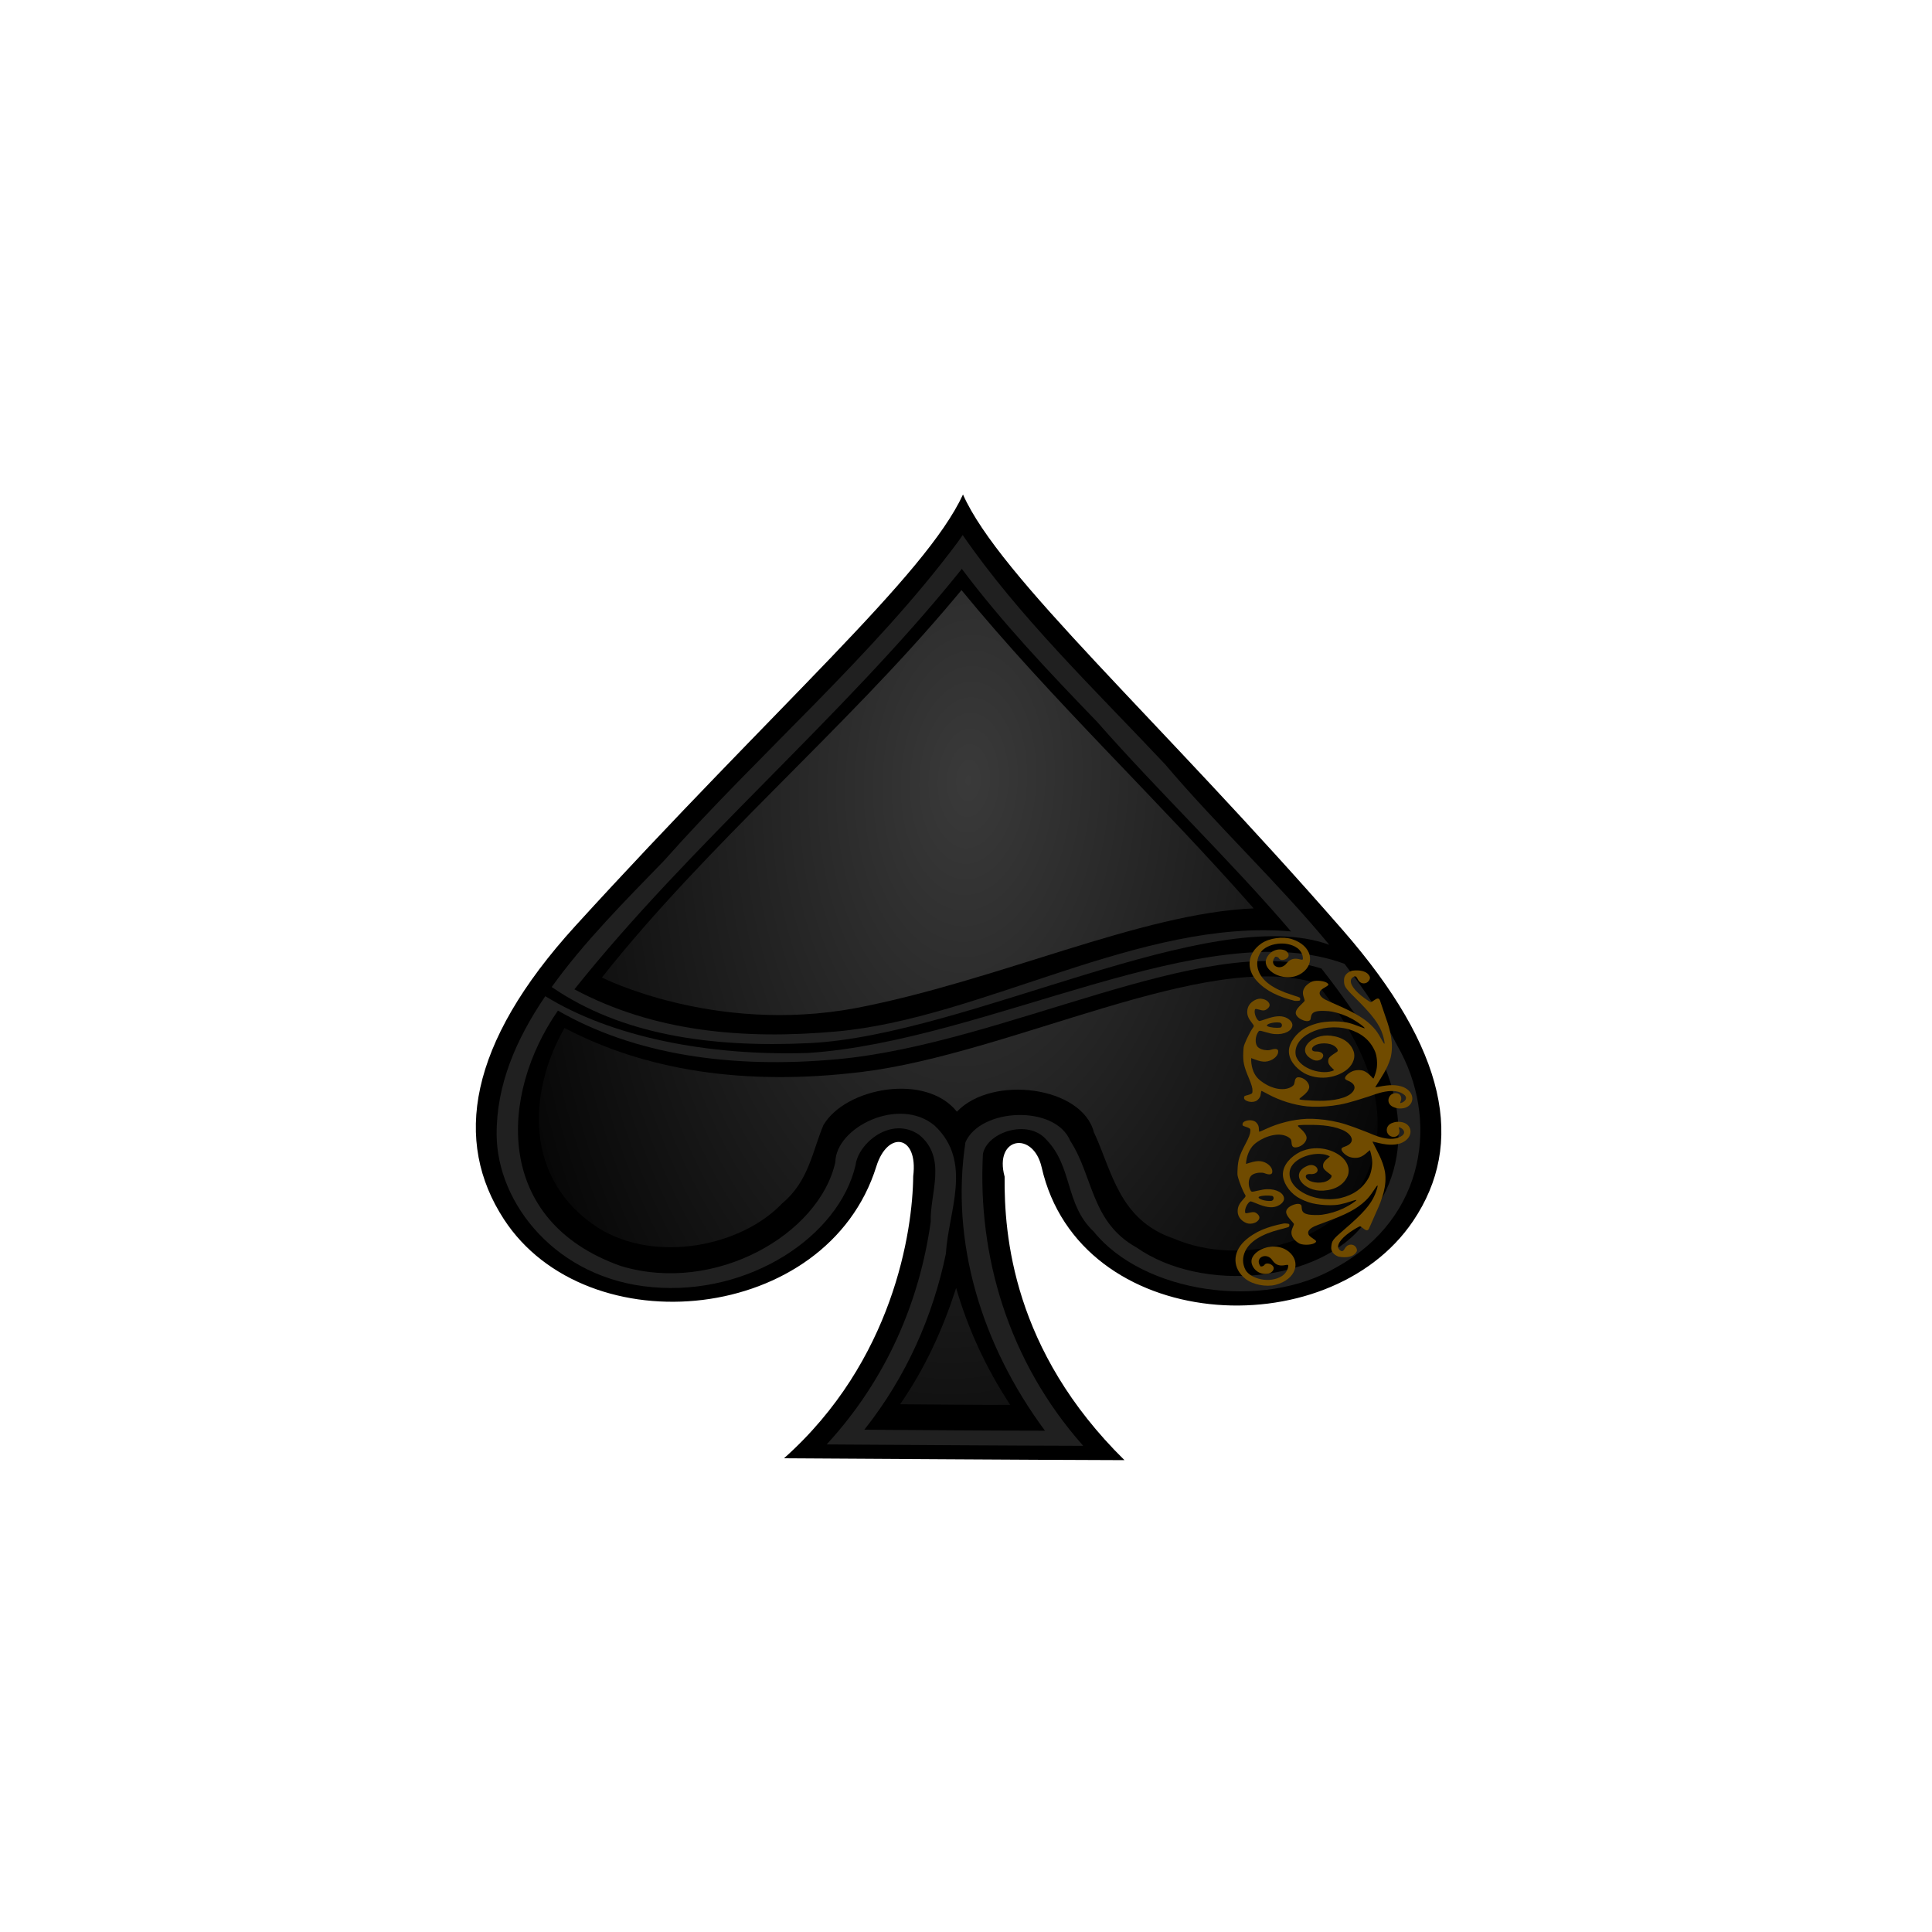 <?xml version="1.0" encoding="UTF-8" standalone="no"?>
<!-- Created with Inkscape (http://www.inkscape.org/) -->

<svg
   xmlns:dc="http://purl.org/dc/elements/1.1/"
   xmlns:cc="http://creativecommons.org/ns#"
   xmlns:rdf="http://www.w3.org/1999/02/22-rdf-syntax-ns#"
   xmlns:svg="http://www.w3.org/2000/svg"
   xmlns="http://www.w3.org/2000/svg"
   xmlns:xlink="http://www.w3.org/1999/xlink"
   xmlns:sodipodi="http://sodipodi.sourceforge.net/DTD/sodipodi-0.dtd"
   xmlns:inkscape="http://www.inkscape.org/namespaces/inkscape"
   width="500"
   height="500"
   id="svg3964"
   version="1.1"
   inkscape:version="0.48.4 r9939"
   sodipodi:docname="spade.svg">
  <title
     id="title4127">Spades Symbol by Merlin2525.svg</title>
  <defs
     id="defs3966">
    <radialGradient
       inkscape:collect="always"
       xlink:href="#linearGradient5647"
       id="radialGradient8269"
       gradientUnits="userSpaceOnUse"
       gradientTransform="matrix(-0.065,2.821,-1.272,-0.029,-537.586,1574.781)"
       cx="-499.423"
       cy="186.02"
       fx="-499.423"
       fy="186.02"
       r="80.102" />
    <linearGradient
       inkscape:collect="always"
       id="linearGradient5647">
      <stop
         style="stop-color:#eeeeee;stop-opacity:1;"
         offset="0"
         id="stop5649" />
      <stop
         style="stop-color:#eeeeee;stop-opacity:0;"
         offset="1"
         id="stop5651" />
    </linearGradient>
    <filter
       id="filter6045-5"
       inkscape:label="Combined lighting"
       inkscape:menu="Bevels"
       inkscape:menu-tooltip="Basic specular bevel to use for building textures"
       color-interpolation-filters="sRGB">
      <feGaussianBlur
         id="feGaussianBlur6047-7"
         stdDeviation="6"
         in="SourceGraphic"
         result="result0" />
      <feDiffuseLighting
         id="feDiffuseLighting6049-3"
         lighting-color="#ffffff"
         diffuseConstant="1"
         surfaceScale="4"
         result="result5">
        <feDistantLight
           id="feDistantLight6051-2"
           elevation="45"
           azimuth="235" />
      </feDiffuseLighting>
      <feComposite
         k4="0"
         k3="0"
         k2="0"
         id="feComposite6053-1"
         in2="SourceGraphic"
         k1="1.4"
         in="result5"
         result="fbSourceGraphic"
         operator="arithmetic" />
      <feGaussianBlur
         id="feGaussianBlur6055-1"
         result="result0"
         in="fbSourceGraphic"
         stdDeviation="6" />
      <feSpecularLighting
         id="feSpecularLighting6057-5"
         specularExponent="25"
         specularConstant="1"
         surfaceScale="4"
         lighting-color="#ffffff"
         result="result1"
         in="result0">
        <feDistantLight
           id="feDistantLight6059-9"
           azimuth="235"
           elevation="45" />
      </feSpecularLighting>
      <feComposite
         k4="0"
         k1="0"
         id="feComposite6061-3"
         in2="result1"
         k3="1"
         k2="1"
         operator="arithmetic"
         result="result4"
         in="fbSourceGraphic" />
      <feComposite
         id="feComposite6063-0"
         in2="SourceGraphic"
         operator="in"
         result="result2"
         in="result4" />
    </filter>
    <radialGradient
       inkscape:collect="always"
       xlink:href="#linearGradient5647-0"
       id="radialGradient8269-9"
       gradientUnits="userSpaceOnUse"
       gradientTransform="matrix(-0.065,2.821,-1.272,-0.029,-537.586,1574.781)"
       cx="-499.423"
       cy="186.02"
       fx="-499.423"
       fy="186.02"
       r="80.102" />
    <linearGradient
       inkscape:collect="always"
       id="linearGradient5647-0">
      <stop
         style="stop-color:#eeeeee;stop-opacity:1;"
         offset="0"
         id="stop5649-6" />
      <stop
         style="stop-color:#eeeeee;stop-opacity:0;"
         offset="1"
         id="stop5651-4" />
    </linearGradient>
    <filter
       id="filter6045-5-4"
       inkscape:label="Combined lighting"
       inkscape:menu="Bevels"
       inkscape:menu-tooltip="Basic specular bevel to use for building textures"
       color-interpolation-filters="sRGB">
      <feGaussianBlur
         id="feGaussianBlur6047-7-9"
         stdDeviation="6"
         in="SourceGraphic"
         result="result0" />
      <feDiffuseLighting
         id="feDiffuseLighting6049-3-0"
         lighting-color="#ffffff"
         diffuseConstant="1"
         surfaceScale="4"
         result="result5">
        <feDistantLight
           id="feDistantLight6051-2-0"
           elevation="45"
           azimuth="235" />
      </feDiffuseLighting>
      <feComposite
         k4="0"
         k3="0"
         k2="0"
         id="feComposite6053-1-2"
         in2="SourceGraphic"
         k1="1.4"
         in="result5"
         result="fbSourceGraphic"
         operator="arithmetic" />
      <feGaussianBlur
         id="feGaussianBlur6055-1-9"
         result="result0"
         in="fbSourceGraphic"
         stdDeviation="6" />
      <feSpecularLighting
         id="feSpecularLighting6057-5-1"
         specularExponent="25"
         specularConstant="1"
         surfaceScale="4"
         lighting-color="#ffffff"
         result="result1"
         in="result0">
        <feDistantLight
           id="feDistantLight6059-9-1"
           azimuth="235"
           elevation="45" />
      </feSpecularLighting>
      <feComposite
         k4="0"
         k1="0"
         id="feComposite6061-3-9"
         in2="result1"
         k3="1"
         k2="1"
         operator="arithmetic"
         result="result4"
         in="fbSourceGraphic" />
      <feComposite
         id="feComposite6063-0-6"
         in2="SourceGraphic"
         operator="in"
         result="result2"
         in="result4" />
    </filter>
  </defs>
  <sodipodi:namedview
     id="base"
     pagecolor="#ffffff"
     bordercolor="#666666"
     borderopacity="1.0"
     inkscape:pageopacity="0.0"
     inkscape:pageshadow="2"
     inkscape:zoom="1.2608332"
     inkscape:cx="408.6012"
     inkscape:cy="401.00459"
     inkscape:document-units="px"
     inkscape:current-layer="layer1"
     showgrid="false"
     inkscape:window-width="1366"
     inkscape:window-height="721"
     inkscape:window-x="-2"
     inkscape:window-y="-3"
     inkscape:window-maximized="1"
     fit-margin-top="0"
     fit-margin-left="0"
     fit-margin-right="0"
     fit-margin-bottom="0"
     showborder="false"
     inkscape:showpageshadow="false" />
  <g
     inkscape:label="Layer 1"
     inkscape:groupmode="layer"
     id="layer1"
     transform="translate(-280.808,-174.346)">
    <g
       id="g8255"
       transform="matrix(2.907,-0.027,0.036,2.218,-574.006,-587.459)">
      <g
         id="g12160"
         transform="matrix(0.466,0.009,-0.009,0.466,721.933,370.978)">
        <path
           sodipodi:nodetypes="sssssccssssscs"
           inkscape:connector-curvature="0"
           id="path12162"
           d="m -670.01,197.431 c 20.198,29.878 23.739,53.334 13.969,72.695 -16.119,31.943 -63.552,28.636 -71.055,-12.89 -1.662,-9.198 -9.194,-7.552 -7.059,2.383 0.522,2.428 0,3e-5 0,4e-5 0,14.573 1.863,43.458 23.385,70.802 -22.537,0.071 -45.009,-0.002 -65.036,0 20.716,-24.522 24.192,-57.036 24.192,-70.802 0,-1e-5 -0.221,2.474 0,-4e-5 0.926,-10.339 -4.958,-11.491 -7.059,-2.383 -9.116,39.51 -54.936,45.639 -71.055,13.696 -9.77,-19.362 -7.221,-43.75 13.163,-73.502 38.281,-55.873 66.172,-87.952 73.278,-108.507 7.105,20.556 37.415,55.457 73.278,108.507 z"
           style="fill:#000000;fill-opacity:1;fill-rule:nonzero;stroke:none" />
        <path
           sodipodi:nodetypes="ccccccccccccccccccccccsc"
           style="opacity:0.523;fill:#3e3e3e;fill-opacity:1;fill-rule:nonzero;stroke:none"
           d="m -822.192,215.072 c -5.516,10.82 -9.218,22.328 -9.051,34.785 0.212,17.238 11.712,35.99 30,37.906 18.521,2.043 35.538,-12.981 38.594,-30.781 0.451,-5.53 6.729,-12.507 12.094,-7.719 5.473,5.783 2.125,14.673 2.366,21.745 -1.988,19.846 -8.097,39.438 -19.491,55.88 16.333,0.015 32.667,0.066 49,0 -14.517,-21.134 -20.501,-47.555 -19.656,-72.938 0.772,-5.492 8.565,-8.855 12.062,-3.688 5.138,6.797 3.679,16.255 9.219,22.969 9.506,15.246 32.397,19.76 46.594,8.5 16.892,-12.54 19.254,-37.152 11.094,-55.406 -2.822,-7.15 -6.327,-13.912 -10.241,-20.439 -26.391,-12.625 -68.049,19.834 -102.283,23.038 -19.233,0.919 -37.563,-3.724 -50.3,-13.852 z m 149.644,-13.93 c -9.854,-15.438 -21.688,-29.728 -31.697,-44.996 -13.538,-18.583 -28.137,-36.68 -39.03,-57.071 -0.323,0.615 -0.646,1.229 -0.969,1.844 -15.924,28.448 -37.438,53.009 -55.497,80.057 -7.338,10.062 -15.208,20.561 -21.246,31.794 13.322,11.803 30.328,15.038 49.304,13.692 30.341,-2.153 76.431,-35.99 99.134,-25.32 z"
           id="path12164-1"
           inkscape:connector-curvature="0" />
        <path
           sodipodi:nodetypes="cccccccccccccscccccccsc"
           style="fill:#000000;fill-opacity:1;fill-rule:nonzero;stroke:none"
           d="m -819.755,218.661 c -11.001,21.098 -12.002,52.695 12.433,63.84 18.125,7.065 37.888,-8.267 40.812,-26.281 0.04,-8.751 12.05,-16.649 18.875,-9.312 7.494,9.037 2.761,21.539 2.406,32.031 -2.361,15.543 -7.246,30.731 -15.281,44.219 11.5,0.014 23,0.067 34.5,0 -12.389,-21.588 -18.38,-47.279 -15.688,-72.094 2.845,-8.682 17.111,-9.542 20.031,-0.469 4.455,8.805 4.089,20.294 12.812,26.562 12.723,11.503 35.192,8.539 43.594,-6.531 10.635,-16.243 6.446,-37.823 -3.062,-53.656 -1.81,-3.35 -3.709,-6.639 -5.679,-9.88 -22.428,-9.171 -60.391,19.302 -92.314,23.363 -20.267,2.578 -38.725,-0.856 -53.44,-11.793 z m 139.876,-20.815 c -11.809,-17.838 -25.346,-34.512 -37.424,-52.233 -9.22,-12.33 -18.343,-24.761 -26.081,-38.08 l -0.514,0.858 -0.142,0.236 c -22.081,36.401 -50.724,68.199 -72.602,104.687 15.138,10.435 32.175,12.445 50.176,10.185 27.719,-3.48 57.88,-28.737 86.587,-25.654 z"
           id="path12166-6"
           inkscape:connector-curvature="0" />
        <path
           sodipodi:nodetypes="cccccccccsccccsccccccc"
           style="opacity:0.243;fill:url(#radialGradient8269-9);fill-opacity:1;fill-rule:nonzero;stroke:none"
           d="m -818.462,223.01 c -6.861,15.947 -7.621,37.993 6.802,50.006 10.945,8.832 27.311,4.484 35.094,-6.438 4.984,-5.503 5.643,-12.992 7.719,-19.625 4.183,-9.442 19.45,-13.247 25.469,-3.531 6.678,-9.34 23.857,-6.512 26.188,4.938 3.512,9.521 4.904,21.996 15.469,26.531 12.988,7.266 31.373,0.332 35.875,-14.031 6.929,-16.951 0.136,-35.068 -8.998,-50.046 -21.056,-8.539 -58.231,18.019 -86.825,22.797 -22.479,3.756 -41.421,-0.176 -56.791,-10.601 z m 131.412,-30.879 c -18.251,-26.807 -38.944,-51.877 -56.36,-79.271 -0.5,0.792 -1,1.583 -1.5,2.375 -20.574,32.658 -46.811,61.901 -66.503,95.086 0,0 21.418,14.057 48.404,7.346 27.111,-6.995 54.46,-24.232 75.959,-25.535 z m -56.298,95.947 c -2.379,9.858 -5.66,19.624 -10.375,28.656 7.01,0.013 14.021,0.07 21.031,0 -4.74,-9.288 -8.224,-19.08 -10.531,-29.188 z"
           id="path12168"
           inkscape:connector-curvature="0" />
      </g>
      <g
         id="g12172-3"
         transform="matrix(-0.291,-0.014,-0.014,0.291,-872.886,575.617)">
        <g
           transform="matrix(-0.259,0,0,-0.259,-4407.715,-630.856)"
           style="fill:#704b00;fill-opacity:1;stroke:none;filter:url(#filter6045-5-4)"
           id="g12174">
          <path
             sodipodi:nodetypes="ccssssscsscccscccsscccc"
             style="fill:#704b00;fill-opacity:1;fill-rule:nonzero;stroke:none"
             d="m -192.275,-505.106 c -18.733,-5.56 -33.519,-13.306 -45.506,-29 -13.801,-18.569 -12.589,-42.595 3.185,-58.092 9.161,-9 25.309,-12.11 35.918,-8.058 24.184,9.238 28.924,36.836 13.774,51.786 -10.736,10.594 -24.721,8.101 -32.981,2.127 -6.484,-4.689 -12.118,-12.815 -10.056,-21.966 2.149,-9.536 10.446,-18.514 20.938,-14.581 3.296,1.377 5.877,5.693 5.152,9.149 -1.139,5.429 -8.826,8.352 -10.902,4.02 -1.34,-2.797 -3.837,-2.967 -4.669,-2.647 -8.156,13.387 6.746,23.207 13.942,9.378 4.229,-7.184 9.121,-8.268 15.363,-6.353 2.812,0.784 3.391,0.534 3.388,-0.786 -0.017,-6.145 -2.671,-12.385 -6.983,-16.413 -13.801,-12.246 -36.169,-5.887 -43.057,7.709 -4.385,9.82 -4.526,19.793 -1.559,29.173 4.938,15.327 18.26,27.104 39.773,35.161 8.732,3.27 10.283,3.98 10.62,4.856 0.409,1.065 0.357,3.09 -0.098,3.807 -0.393,0.62 -4.637,1.116 -6.24,0.729 l 0,0 z"
             id="path12176"
             inkscape:connector-curvature="0" />
          <path
             sodipodi:nodetypes="sssssssssssssssssssssscsssssssscsssscscsssssccssssssssscccscssccssssscscssssscsssssssssssssssssssssscssssssssscccsccccccccscssssss"
             style="fill:#704b00;fill-opacity:1;fill-rule:nonzero;stroke:none"
             d="m -171.278,-342.457 c -15.925,-1.538 -33.077,-7.86 -47.688,-17.579 -3.611,-2.402 -6.825,-4.367 -7.142,-4.367 -0.406,0 -0.642,1.25 -0.799,4.231 -0.233,4.437 -0.991,6.611 -3.447,9.884 -2.504,3.338 -8.006,4.26 -12.388,2.076 -2.623,-1.307 -3.741,-2.897 -3.729,-5.305 0.01,-2.158 0.32,-2.454 3.988,-3.814 1.81,-0.671 3.813,-1.704 4.451,-2.295 1.029,-0.953 1.16,-1.437 1.16,-4.281 0,-4.462 -1.287,-9.533 -5.086,-20.044 -6.424,-17.772 -7.835,-24.714 -7.88,-38.774 -0.028,-8.545 0.054,-9.473 1.232,-14.067 1.891,-7.375 6.538,-20.763 8.36,-24.086 1.925,-3.511 1.877,-3.84 -1.255,-8.617 -4.291,-6.542 -5.946,-11.407 -5.93,-17.425 0.021,-7.581 2.755,-13.351 8.303,-17.519 3.139,-2.359 6.293,-3.034 9.634,-2.062 3.207,0.932 5.529,2.72 7.004,5.391 1.884,3.412 1.316,6.645 -1.732,9.871 -2.569,2.719 -4.371,2.965 -9.415,1.285 -4.642,-1.546 -5.064,-1.322 -5.064,2.694 0,6.123 3.748,14.896 6.369,14.91 0.396,0.002 3.602,-1.445 7.125,-3.216 10.505,-5.282 17.442,-6.32 23.252,-3.477 4.955,2.424 8.525,7.341 8.534,11.755 0.019,8.848 -9.172,15.3 -20.548,14.425 -2.895,-0.223 -5.615,-0.883 -10.69,-2.597 -7.609,-2.57 -7.601,-2.57 -9.013,0.724 -2.847,6.641 -2.985,15.932 -0.314,21.095 1.738,3.359 6.007,5.727 10.837,6.011 2.973,0.175 3.791,0.042 6.131,-0.997 3.512,-1.558 5.939,-1.67 7.274,-0.334 0.825,0.826 0.999,1.51 0.977,3.85 -0.064,6.998 -7.062,14.367 -14.469,15.238 -3.349,0.394 -7.014,-0.438 -12.447,-2.826 l -4.528,-1.99 c 0.052,11.474 3.154,23.544 8.614,30.499 8.356,10.642 24.739,19.94 36.602,14.578 2.916,-1.332 5.371,-3.401 6.424,-5.412 0.358,-0.684 0.778,-2.846 0.933,-4.803 0.495,-6.267 2.14,-8.052 6.465,-7.015 6.156,1.477 11.673,9.394 10.928,15.683 -0.465,3.927 -3.126,8.634 -7.478,13.225 -4.902,5.173 -4.857,5.26 3.091,5.941 15.757,0.863 31.469,1.217 45.732,-5.799 6.354,-3.178 10.758,-8.088 11.923,-13.295 1.124,-5.021 -1.588,-9.609 -7.418,-12.553 -3.315,-1.673 -4.069,-2.453 -4.069,-4.209 0,-3.558 4.971,-9.386 9.935,-11.646 3.435,-1.564 8.427,-1.676 11.586,-0.26 2.86,1.282 6.147,4.212 9.067,8.081 1.351,1.79 2.617,3.317 2.813,3.392 0.509,0.196 2.606,-8.942 3.233,-14.089 1.076,-8.83 -0.186,-21.122 -2.913,-28.364 -6.268,-16.646 -16.864,-27.395 -32.349,-32.814 -32.862,-9.919 -66.301,14.48 -60.615,43.11 5.385,20.665 33.165,29.849 45.978,20.948 0,-0.204 -1.166,-1.707 -2.592,-3.34 -3.563,-4.083 -4.949,-7.177 -4.914,-10.975 0.02,-2.165 0.312,-3.526 1.077,-5.007 1.094,-2.119 5.672,-6.586 8.751,-9.249 1.23,-1.064 0.884,-2.649 0.071,-4.635 -5.031,-9.492 -18.299,-9.209 -24.631,-5.551 -2.598,1.606 -4.927,3.9 -5.044,6.69 -0.148,3.529 3.032,4.079 5.097,3.915 6.479,-0.513 10.278,4.153 7.735,9.513 -1.83,3.855 -6.451,5.904 -10.9,3.389 -22.499,-12.724 -3.488,-40.74 19.476,-37.963 14.471,1.75 24.05,10.243 28.034,23.991 2.867,11.571 -2.039,23.05 -9.077,29.798 -11.981,11.488 -30.865,16.228 -48.023,5.388 -11.419,-8.132 -19.402,-20.834 -19.485,-34.412 -0.075,-12.302 7.514,-27.105 17.964,-35.508 4.478,-3.601 12.128,-7.508 17.896,-9.141 6.093,-1.725 14.922,-2.681 21.767,-2.359 8.892,0.419 13.155,1.675 25.951,7.648 2.323,1.084 4.357,1.838 4.521,1.675 0.852,-0.852 -8.21,-9.179 -14.839,-13.634 -7.718,-5.187 -16.217,-8.866 -24.82,-10.744 -4.151,-0.906 -12.556,-1.023 -15.971,-0.223 -5.923,1.388 -7.917,3.829 -8.428,10.321 -0.247,3.14 -0.452,3.805 -1.445,4.689 -1.637,1.457 -4.309,1.357 -7.738,-0.289 -3.619,-1.737 -6.141,-3.991 -7.728,-6.908 -2.475,-4.547 -1.145,-9.302 4.836,-17.296 1.945,-2.599 3.66,-5.117 3.811,-5.594 0.152,-0.477 -0.269,-2.574 -0.934,-4.659 -2.336,-7.322 -2.002,-12.305 1.204,-18.01 1.416,-2.52 5.357,-6.51 7.548,-7.643 5.216,-2.698 15.568,-1.405 18.49,2.309 1.663,2.114 1.383,2.544 -5.234,8.042 -6.035,5.014 -4.815,11.689 3.096,16.93 1.296,0.859 6.783,3.88 12.192,6.713 25.045,13.118 36.972,22.065 46.633,34.982 3.378,4.516 5.654,8.548 9.292,16.455 3.196,6.947 3.765,7.945 4.251,7.459 0.429,-0.429 -1.056,-8.38 -2.563,-13.722 -4.521,-16.035 -13.128,-29.918 -34.679,-55.933 -13.024,-15.722 -13.706,-17.541 -13.993,-27.228 -0.193,-6.508 3.108,-11.781 9.143,-14.433 8.915,-1.898 17.834,-0.167 21.013,8.424 1.253,3.387 -1.23,8.282 -3.8,9.794 -3.944,2.321 -8.235,-0.024 -10.398,-5.685 -1.734,-4.538 -3.369,-5.068 -6.085,-1.975 -4.632,5.276 -0.189,16.247 11.114,27.443 4.611,4.567 10.975,9.835 11.881,9.835 0.323,0 1.951,-1.338 3.619,-2.973 2.919,-2.862 4.298,-3.506 5.62,-2.623 0.913,0.61 1.479,2.153 3.572,9.747 1.139,4.133 3.635,12.557 5.546,18.721 6.281,19.956 11.208,41.175 7.99,62.202 -3.156,17.552 -10.272,31.463 -16.468,46.146 0,0.23 1.595,-0.077 3.545,-0.681 13.284,-4.118 21.822,-4.293 29.776,-0.61 14.108,7.616 13.889,25.838 3.799,31.434 -4.359,2.255 -9.766,2.266 -14.02,0.041 -10.797,-4.817 -7.629,-21.383 1.07,-21.882 6.707,-0.165 7.927,7.217 6.706,11.885 -0.847,3.154 -0.846,3.202 0.071,3.202 4.532,-1.801 8.069,-7.102 4.351,-12.2 -12.761,-13.943 -35.533,0.185 -42.159,3.278 -22.655,10.58 -30.269,13.436 -42.54,15.954 -9.873,2.026 -21.672,2.867 -29.549,2.107 z m -36.418,-120.558 c 2.125,-0.44 2.66,-4.989 0.805,-6.844 -0.976,-0.976 -1.537,-1.123 -4.297,-1.123 -7.598,0 -15.242,4.476 -11.19,6.553 3.279,1.68 10.186,2.346 14.682,1.414 z"
             id="path12178-5"
             inkscape:connector-curvature="0" />
        </g>
        <g
           id="g12180-1"
           style="fill:#704b00;fill-opacity:1;stroke:none;filter:url(#filter6045-5-4)"
           transform="matrix(-0.259,0,0,0.259,-4407.793,-458.451)">
          <path
             inkscape:connector-curvature="0"
             id="path12182"
             d="m -192.275,-505.106 c -18.733,-5.56 -33.519,-13.306 -45.506,-29 -13.801,-18.569 -12.589,-42.595 3.185,-58.092 9.161,-9 25.309,-12.11 35.918,-8.058 24.184,9.238 28.924,36.836 13.774,51.786 -10.736,10.594 -24.721,8.101 -32.981,2.127 -6.484,-4.689 -12.118,-12.815 -10.056,-21.966 2.149,-9.536 10.446,-18.514 20.938,-14.581 3.296,1.377 5.877,5.693 5.152,9.149 -1.139,5.429 -8.826,8.352 -10.902,4.02 -1.34,-2.797 -3.837,-2.967 -4.669,-2.647 -8.156,13.387 6.746,23.207 13.942,9.378 4.229,-7.184 9.121,-8.268 15.363,-6.353 2.812,0.784 3.391,0.534 3.388,-0.786 -0.017,-6.145 -2.671,-12.385 -6.983,-16.413 -13.801,-12.246 -36.169,-5.887 -43.057,7.709 -4.385,9.82 -4.526,19.793 -1.559,29.173 4.938,15.327 18.26,27.104 39.773,35.161 8.732,3.27 10.283,3.98 10.62,4.856 0.409,1.065 0.357,3.09 -0.098,3.807 -0.393,0.62 -4.637,1.116 -6.24,0.729 l 0,0 z"
             style="fill:#704b00;fill-opacity:1;fill-rule:nonzero;stroke:none"
             sodipodi:nodetypes="ccssssscsscccscccsscccc" />
          <path
             inkscape:connector-curvature="0"
             id="path12184"
             d="m -171.278,-342.457 c -15.925,-1.538 -33.077,-7.86 -47.688,-17.579 -3.611,-2.402 -6.825,-4.367 -7.142,-4.367 -0.406,0 -0.642,1.25 -0.799,4.231 -0.233,4.437 -0.991,6.611 -3.447,9.884 -2.504,3.338 -8.006,4.26 -12.388,2.076 -2.623,-1.307 -3.741,-2.897 -3.729,-5.305 0.01,-2.158 0.32,-2.454 3.988,-3.814 1.81,-0.671 3.813,-1.704 4.451,-2.295 1.029,-0.953 1.16,-1.437 1.16,-4.281 0,-4.462 -1.287,-9.533 -5.086,-20.044 -6.424,-17.772 -7.835,-24.714 -7.88,-38.774 -0.028,-8.545 0.054,-9.473 1.232,-14.067 1.891,-7.375 6.538,-20.763 8.36,-24.086 1.925,-3.511 1.877,-3.84 -1.255,-8.617 -4.291,-6.542 -5.946,-11.407 -5.93,-17.425 0.021,-7.581 2.755,-13.351 8.303,-17.519 3.139,-2.359 6.293,-3.034 9.634,-2.062 3.207,0.932 5.529,2.72 7.004,5.391 1.884,3.412 1.316,6.645 -1.732,9.871 -2.569,2.719 -4.371,2.965 -9.415,1.285 -4.642,-1.546 -5.064,-1.322 -5.064,2.694 0,6.123 3.748,14.896 6.369,14.91 0.396,0.002 3.602,-1.445 7.125,-3.216 10.505,-5.282 17.442,-6.32 23.252,-3.477 4.955,2.424 8.525,7.341 8.534,11.755 0.019,8.848 -9.172,15.3 -20.548,14.425 -2.895,-0.223 -5.615,-0.883 -10.69,-2.597 -7.609,-2.57 -7.601,-2.57 -9.013,0.724 -2.847,6.641 -2.985,15.932 -0.314,21.095 1.738,3.359 6.007,5.727 10.837,6.011 2.973,0.175 3.791,0.042 6.131,-0.997 3.512,-1.558 5.939,-1.67 7.274,-0.334 0.825,0.826 0.999,1.51 0.977,3.85 -0.064,6.998 -7.062,14.367 -14.469,15.238 -3.349,0.394 -7.014,-0.438 -12.447,-2.826 l -4.528,-1.99 c 0.052,11.474 3.154,23.544 8.614,30.499 8.356,10.642 24.739,19.94 36.602,14.578 2.916,-1.332 5.371,-3.401 6.424,-5.412 0.358,-0.684 0.778,-2.846 0.933,-4.803 0.495,-6.267 2.14,-8.052 6.465,-7.015 6.156,1.477 11.673,9.394 10.928,15.683 -0.465,3.927 -3.126,8.634 -7.478,13.225 -4.902,5.173 -4.857,5.26 3.091,5.941 15.757,0.863 31.469,1.217 45.732,-5.799 6.354,-3.178 10.758,-8.088 11.923,-13.295 1.124,-5.021 -1.588,-9.609 -7.418,-12.553 -3.315,-1.673 -4.069,-2.453 -4.069,-4.209 0,-3.558 4.971,-9.386 9.935,-11.646 3.435,-1.564 8.427,-1.676 11.586,-0.26 2.86,1.282 6.147,4.212 9.067,8.081 1.351,1.79 2.617,3.317 2.813,3.392 0.509,0.196 2.606,-8.942 3.233,-14.089 1.076,-8.83 -0.186,-21.122 -2.913,-28.364 -6.268,-16.646 -16.864,-27.395 -32.349,-32.814 -32.862,-9.919 -66.301,14.48 -60.615,43.11 5.385,20.665 33.165,29.849 45.978,20.948 0,-0.204 -1.166,-1.707 -2.592,-3.34 -3.563,-4.083 -4.949,-7.177 -4.914,-10.975 0.02,-2.165 0.312,-3.526 1.077,-5.007 1.094,-2.119 5.672,-6.586 8.751,-9.249 1.23,-1.064 0.884,-2.649 0.071,-4.635 -5.031,-9.492 -18.299,-9.209 -24.631,-5.551 -2.598,1.606 -4.927,3.9 -5.044,6.69 -0.148,3.529 3.032,4.079 5.097,3.915 6.479,-0.513 10.278,4.153 7.735,9.513 -1.83,3.855 -6.451,5.904 -10.9,3.389 -22.499,-12.724 -3.488,-40.74 19.476,-37.963 14.471,1.75 24.05,10.243 28.034,23.991 2.867,11.571 -2.039,23.05 -9.077,29.798 -11.981,11.488 -30.865,16.228 -48.023,5.388 -11.419,-8.132 -19.402,-20.834 -19.485,-34.412 -0.075,-12.302 7.514,-27.105 17.964,-35.508 4.478,-3.601 12.128,-7.508 17.896,-9.141 6.093,-1.725 14.922,-2.681 21.767,-2.359 8.892,0.419 13.155,1.675 25.951,7.648 2.323,1.084 4.357,1.838 4.521,1.675 0.852,-0.852 -8.21,-9.179 -14.839,-13.634 -7.718,-5.187 -16.217,-8.866 -24.82,-10.744 -4.151,-0.906 -12.556,-1.023 -15.971,-0.223 -5.923,1.388 -7.917,3.829 -8.428,10.321 -0.247,3.14 -0.452,3.805 -1.445,4.689 -1.637,1.457 -4.309,1.357 -7.738,-0.289 -3.619,-1.737 -6.141,-3.991 -7.728,-6.908 -2.475,-4.547 -1.145,-9.302 4.836,-17.296 1.945,-2.599 3.66,-5.117 3.811,-5.594 0.152,-0.477 -0.269,-2.574 -0.934,-4.659 -2.336,-7.322 -2.002,-12.305 1.204,-18.01 1.416,-2.52 5.357,-6.51 7.548,-7.643 5.216,-2.698 15.568,-1.405 18.49,2.309 1.663,2.114 1.383,2.544 -5.234,8.042 -6.035,5.014 -4.815,11.689 3.096,16.93 1.296,0.859 6.783,3.88 12.192,6.713 25.045,13.118 36.972,22.065 46.633,34.982 3.378,4.516 5.654,8.548 9.292,16.455 3.196,6.947 3.765,7.945 4.251,7.459 0.429,-0.429 -1.056,-8.38 -2.563,-13.722 -4.521,-16.035 -13.128,-29.918 -34.679,-55.933 -13.024,-15.722 -13.706,-17.541 -13.993,-27.228 -0.193,-6.508 3.108,-11.781 9.143,-14.433 8.915,-1.898 17.834,-0.167 21.013,8.424 1.253,3.387 -1.23,8.282 -3.8,9.794 -3.944,2.321 -8.235,-0.024 -10.398,-5.685 -1.734,-4.538 -3.369,-5.068 -6.085,-1.975 -4.632,5.276 -0.189,16.247 11.114,27.443 4.611,4.567 10.975,9.835 11.881,9.835 0.323,0 1.951,-1.338 3.619,-2.973 2.919,-2.862 4.298,-3.506 5.62,-2.623 0.913,0.61 1.479,2.153 3.572,9.747 1.139,4.133 3.635,12.557 5.546,18.721 6.281,19.956 11.208,41.175 7.99,62.202 -3.156,17.552 -10.272,31.463 -16.468,46.146 0,0.23 1.595,-0.077 3.545,-0.681 13.284,-4.118 21.822,-4.293 29.776,-0.61 14.108,7.616 13.889,25.838 3.799,31.434 -4.359,2.255 -9.766,2.266 -14.02,0.041 -10.797,-4.817 -7.629,-21.383 1.07,-21.882 6.707,-0.165 7.927,7.217 6.706,11.885 -0.847,3.154 -0.846,3.202 0.071,3.202 4.532,-1.801 8.069,-7.102 4.351,-12.2 -12.761,-13.943 -35.533,0.185 -42.159,3.278 -22.655,10.58 -30.269,13.436 -42.54,15.954 -9.873,2.026 -21.672,2.867 -29.549,2.107 z m -36.418,-120.558 c 2.125,-0.44 2.66,-4.989 0.805,-6.844 -0.976,-0.976 -1.537,-1.123 -4.297,-1.123 -7.598,0 -15.242,4.476 -11.19,6.553 3.279,1.68 10.186,2.346 14.682,1.414 z"
             style="fill:#704b00;fill-opacity:1;fill-rule:nonzero;stroke:none"
             sodipodi:nodetypes="sssssssssssssssssssssscsssssssscsssscscsssssccssssssssscccscssccssssscscssssscsssssssssssssssssssssscssssssssscccsccccccccscssssss" />
        </g>
      </g>
    </g>
  </g>
</svg>
